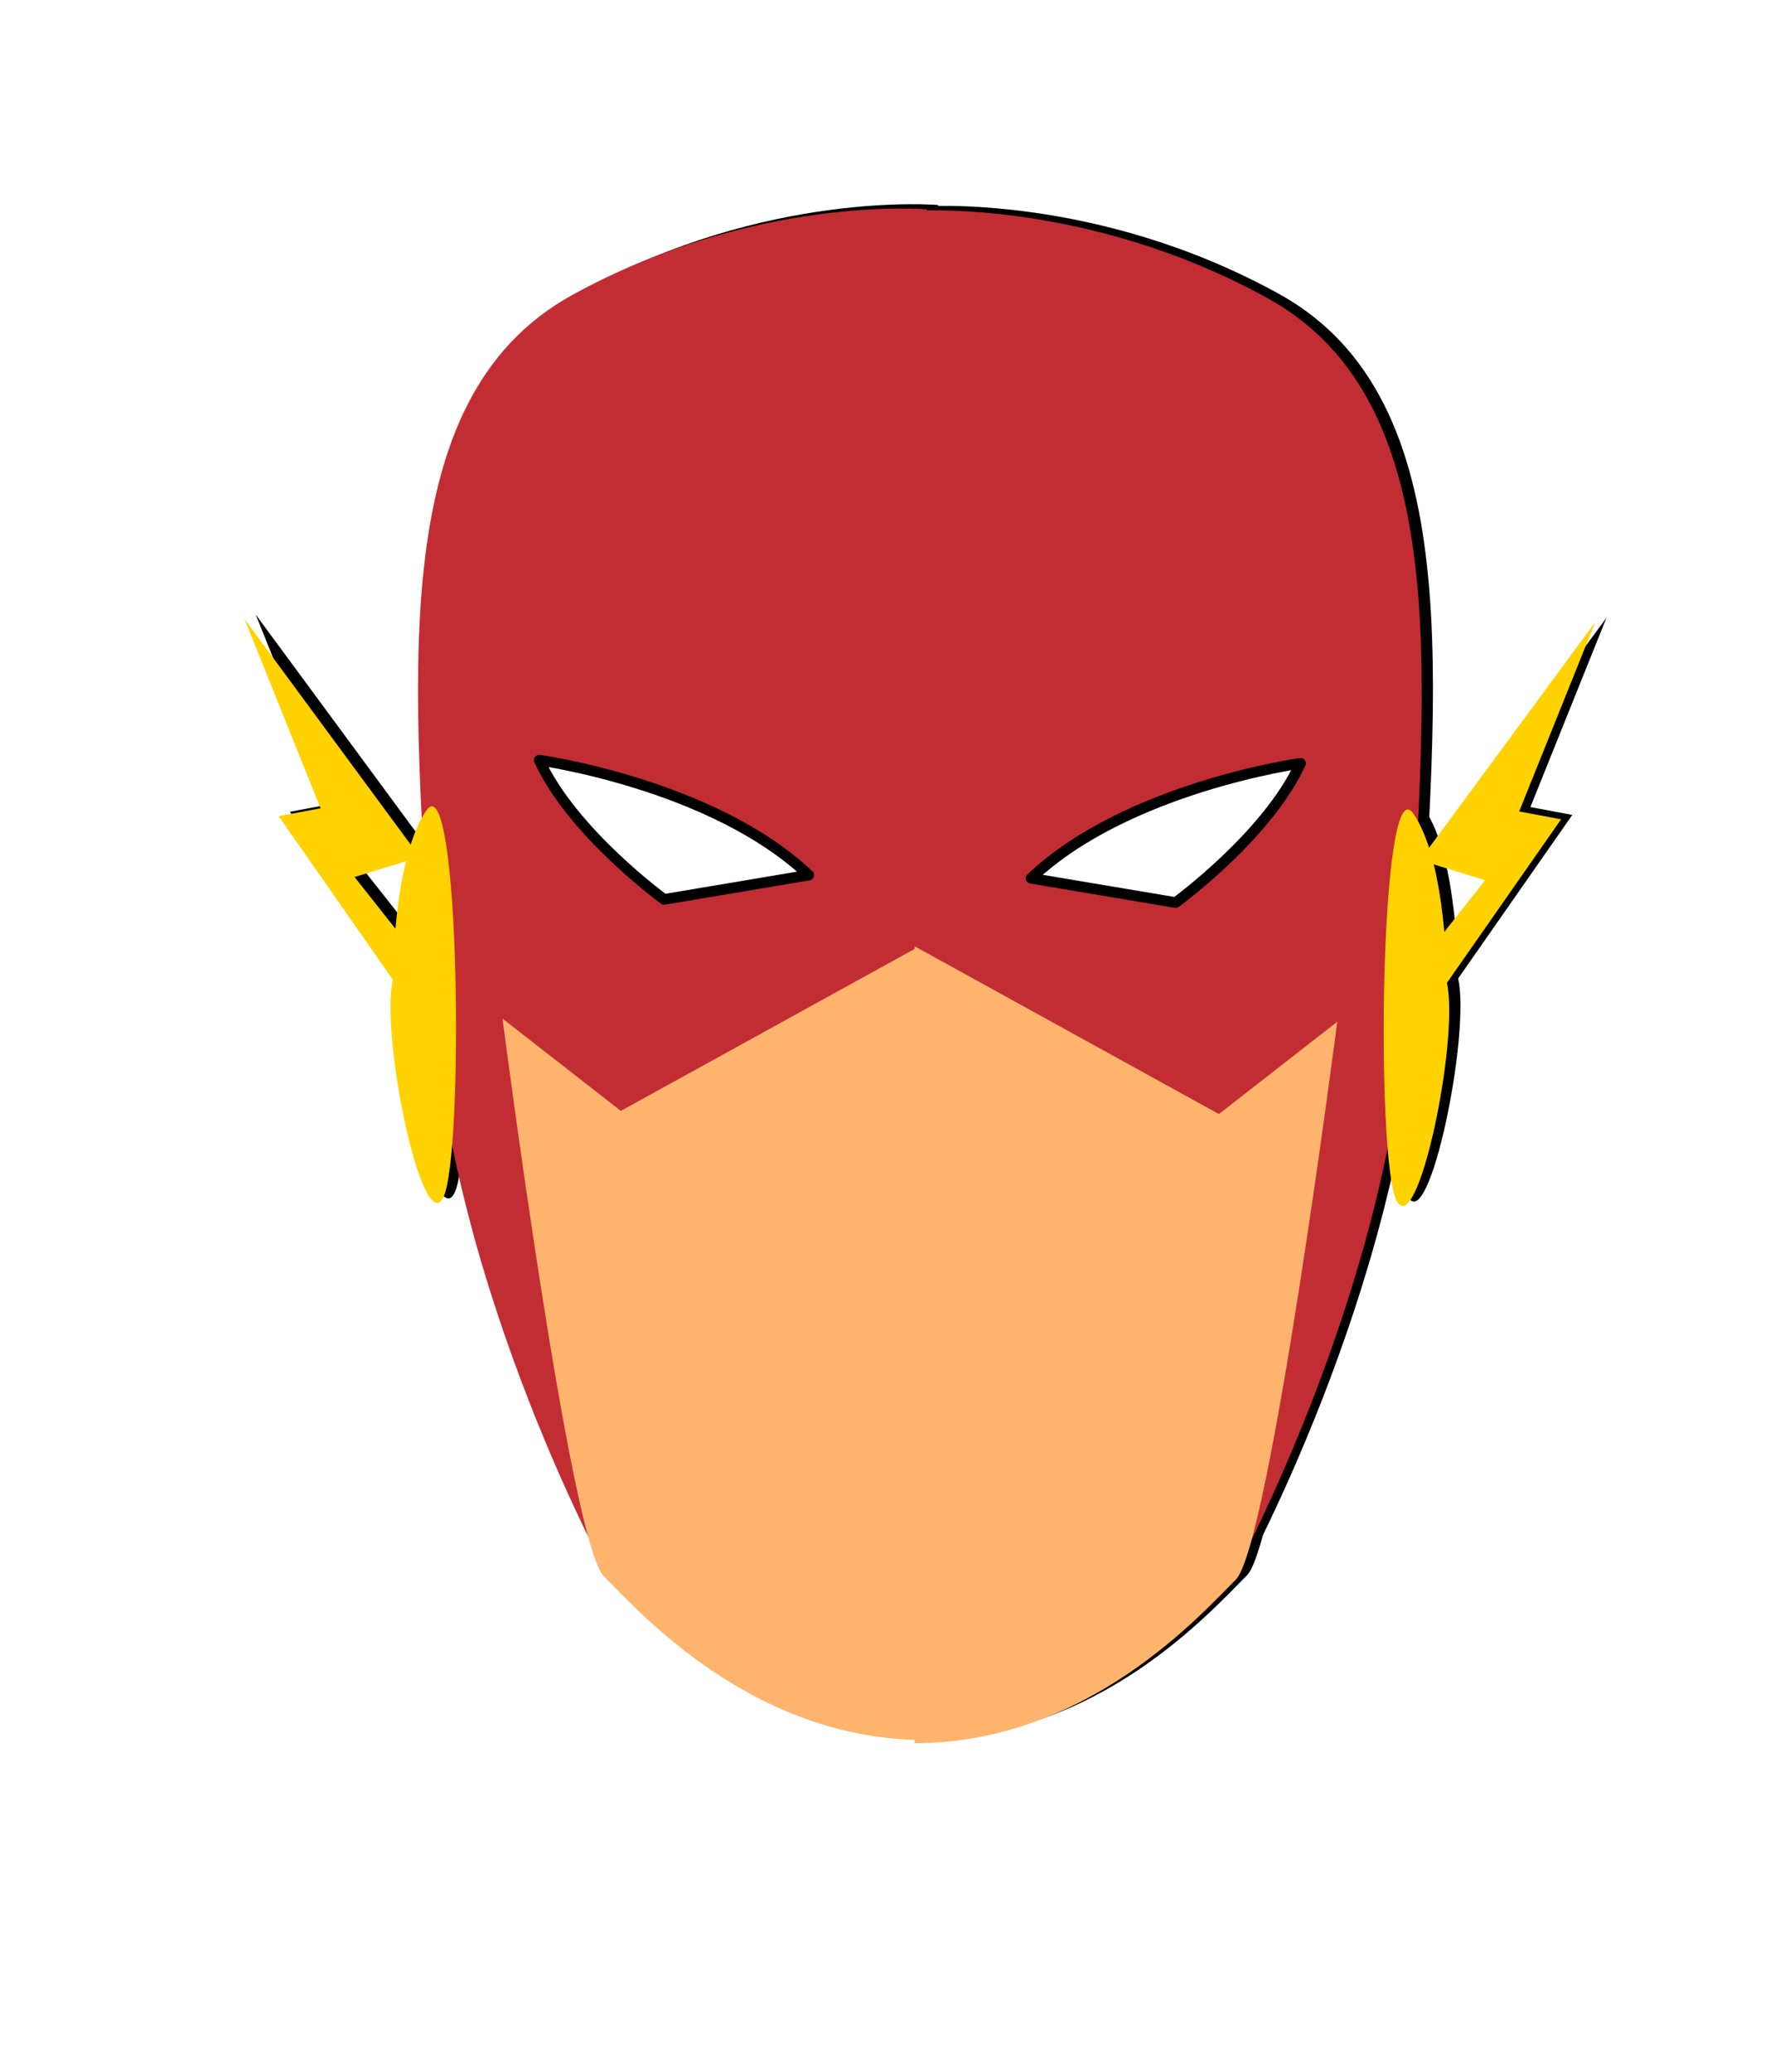 <?xml version="1.0" encoding="UTF-8" standalone="no"?>
<!-- Created with Inkscape (http://www.inkscape.org/) -->

<svg
   xmlns:dc="http://purl.org/dc/elements/1.1/"
   xmlns:cc="http://creativecommons.org/ns#"
   xmlns:rdf="http://www.w3.org/1999/02/22-rdf-syntax-ns#"
   xmlns:svg="http://www.w3.org/2000/svg"
   xmlns="http://www.w3.org/2000/svg"
   xmlns:sodipodi="http://sodipodi.sourceforge.net/DTD/sodipodi-0.dtd"
   xmlns:inkscape="http://www.inkscape.org/namespaces/inkscape"
   width="300mm"
   height="350mm"
   viewBox="0 0 1062.992 1240.158"
   id="svg2"
   version="1.1"
   inkscape:version="0.91 r13725"
   sodipodi:docname="flash.svg">
  <defs
     id="defs4">
    <filter
       inkscape:collect="always"
       style="color-interpolation-filters:sRGB"
       id="filter4233"
       x="-0.132"
       width="1.264"
       y="-0.116"
       height="1.232">
      <feGaussianBlur
         inkscape:collect="always"
         stdDeviation="44.485"
         id="feGaussianBlur4235" />
    </filter>
  </defs>
  <sodipodi:namedview
     id="base"
     pagecolor="#ffffff"
     bordercolor="#666666"
     borderopacity="1.0"
     inkscape:pageopacity="0.0"
     inkscape:pageshadow="2"
     inkscape:zoom="0.24748737"
     inkscape:cx="578.43053"
     inkscape:cy="626.80134"
     inkscape:document-units="px"
     inkscape:current-layer="layer1"
     showgrid="false"
     showguides="true"
     inkscape:guide-bbox="true"
     inkscape:window-width="1365"
     inkscape:window-height="719"
     inkscape:window-x="0"
     inkscape:window-y="23"
     inkscape:window-maximized="1" />
  <g
     inkscape:label="Layer 1"
     inkscape:groupmode="layer"
     id="layer1"
     transform="translate(0,187.795)">
    <g
       id="g4311-0"
       transform="translate(835.042,-18.794)"
       style="fill:#000000;fill-opacity:1;filter:url(#filter4233)">
      <g
         id="g4251-0"
         style="fill:#000000;fill-opacity:1">
        <path
           style="fill:#000000;fill-opacity:1;fill-rule:evenodd;stroke:none;stroke-width:1px;stroke-linecap:butt;stroke-linejoin:miter;stroke-opacity:1"
           d="m -460.887,777.716 c 0,0 -98.728,-176.267 -108.864,-355.375 C -580.182,238.009 -599.907,67.989 -485.71,5.007 -376.36,-55.303 -273.276,-46.299 -273.276,-46.299 l -1.01,439.221 z"
           id="path4142-1"
           inkscape:connector-curvature="0"
           sodipodi:nodetypes="cssccc" />
        <path
           style="fill:#000000;fill-opacity:1;fill-rule:evenodd;stroke:none;stroke-width:1px;stroke-linecap:butt;stroke-linejoin:miter;stroke-opacity:1"
           d="m -274.286,392.922 -182.232,100.429 -70.868,-55.236 c 0,0 40.496,313.841 60.744,333.927 20.248,20.086 88.585,97.918 192.356,97.918 z"
           id="path4138-7"
           inkscape:connector-curvature="0"
           sodipodi:nodetypes="cccscc" />
        <g
           id="g4247-2"
           style="fill:#000000;fill-opacity:1">
          <path
             inkscape:connector-curvature="0"
             id="path4144-2"
             d="m -593.07,414.881 c 0,0 0,-72.407 20.114,-101.37 20.114,-28.963 22.628,207.567 10.057,231.703 -12.571,24.136 -37.713,-96.543 -30.171,-130.333 z"
             style="fill:#000000;fill-opacity:1;fill-rule:evenodd;stroke:none;stroke-width:1.295px;stroke-linecap:butt;stroke-linejoin:miter;stroke-opacity:1" />
          <path
             inkscape:connector-curvature="0"
             id="path4146-7"
             d="m -555.701,429.626 -60.277,-76.282 39.085,-11.961 -105.028,-142.514 45.576,113.344 -25.09,4.718 103.91,148.777 z"
             style="fill:#000000;fill-opacity:1;fill-rule:evenodd;stroke:none;stroke-width:1px;stroke-linecap:butt;stroke-linejoin:miter;stroke-opacity:1" />
        </g>
        <path
           style="fill:#000000;fill-opacity:1;fill-rule:evenodd;stroke:#000000;stroke-width:6.384;stroke-linecap:butt;stroke-linejoin:round;stroke-miterlimit:4;stroke-dasharray:none;stroke-opacity:1"
           d="m -505.38,283.401 c 0,0 103.885,14.363 161.355,68.808 l -86.567,14.547 c 0,0 -55,-39.948 -74.787,-83.354 z"
           id="path4148-8"
           inkscape:connector-curvature="0" />
      </g>
      <g
         id="g4251-4-7"
         transform="matrix(-1,0,0,1,-554.875,1.888)"
         style="fill:#000000;fill-opacity:1">
        <path
           style="fill:#000000;fill-opacity:1;fill-rule:evenodd;stroke:none;stroke-width:1px;stroke-linecap:butt;stroke-linejoin:miter;stroke-opacity:1"
           d="m -460.887,777.716 c 0,0 -98.728,-176.267 -108.864,-355.375 C -580.182,238.009 -599.907,67.989 -485.71,5.007 -376.36,-55.303 -272.265,-47.309 -272.265,-47.309 l -2.02,440.231 z"
           id="path4142-7-1"
           inkscape:connector-curvature="0"
           sodipodi:nodetypes="cssccc" />
        <path
           style="fill:#000000;fill-opacity:1;fill-rule:evenodd;stroke:none;stroke-width:1px;stroke-linecap:butt;stroke-linejoin:miter;stroke-opacity:1"
           d="m -274.286,392.922 -182.232,100.429 -70.868,-55.236 c 0,0 40.496,313.841 60.744,333.927 20.248,20.086 88.585,97.918 192.356,97.918 z"
           id="path4138-4-6"
           inkscape:connector-curvature="0"
           sodipodi:nodetypes="cccscc" />
        <g
           id="g4247-7-1"
           style="fill:#000000;fill-opacity:1">
          <path
             inkscape:connector-curvature="0"
             id="path4144-1-5"
             d="m -593.07,414.881 c 0,0 0,-72.407 20.114,-101.37 20.114,-28.963 22.628,207.567 10.057,231.703 -12.571,24.136 -37.713,-96.543 -30.171,-130.333 z"
             style="fill:#000000;fill-opacity:1;fill-rule:evenodd;stroke:none;stroke-width:1.295px;stroke-linecap:butt;stroke-linejoin:miter;stroke-opacity:1" />
          <path
             inkscape:connector-curvature="0"
             id="path4146-1-2"
             d="m -555.701,429.626 -60.277,-76.282 39.085,-11.961 -105.028,-142.514 45.576,113.344 -25.09,4.718 103.91,148.777 z"
             style="fill:#000000;fill-opacity:1;fill-rule:evenodd;stroke:none;stroke-width:1px;stroke-linecap:butt;stroke-linejoin:miter;stroke-opacity:1" />
        </g>
        <path
           style="fill:#000000;fill-opacity:1;fill-rule:evenodd;stroke:#000000;stroke-width:6.384;stroke-linecap:butt;stroke-linejoin:round;stroke-miterlimit:4;stroke-dasharray:none;stroke-opacity:1"
           d="m -505.38,283.401 c 0,0 103.885,14.363 161.355,68.808 l -86.567,14.547 c 0,0 -55,-39.948 -74.787,-83.354 z"
           id="path4148-4-0"
           inkscape:connector-curvature="0" />
      </g>
    </g>
    <g
       id="g4311"
       transform="translate(828.325,-16.162)">
      <g
         id="g4251">
        <path
           style="fill:#c22d33;fill-opacity:1;fill-rule:evenodd;stroke:none;stroke-width:1px;stroke-linecap:butt;stroke-linejoin:miter;stroke-opacity:1"
           d="m -460.887,777.716 c 0,0 -98.728,-176.267 -108.864,-355.375 C -580.182,238.009 -599.907,67.989 -485.71,5.007 -376.36,-55.303 -273.276,-46.299 -273.276,-46.299 l -1.01,439.221 z"
           id="path4142"
           inkscape:connector-curvature="0"
           sodipodi:nodetypes="cssccc" />
        <path
           style="fill:#ffb46e;fill-opacity:1;fill-rule:evenodd;stroke:none;stroke-width:1px;stroke-linecap:butt;stroke-linejoin:miter;stroke-opacity:1"
           d="m -274.286,392.922 -182.232,100.429 -70.868,-55.236 c 0,0 40.496,313.841 60.744,333.927 20.248,20.086 88.585,97.918 192.356,97.918 z"
           id="path4138"
           inkscape:connector-curvature="0"
           sodipodi:nodetypes="cccscc" />
        <g
           id="g4247">
          <path
             inkscape:connector-curvature="0"
             id="path4144"
             d="m -593.07,414.881 c 0,0 0,-72.407 20.114,-101.37 20.114,-28.963 22.628,207.567 10.057,231.703 -12.571,24.136 -37.713,-96.543 -30.171,-130.333 z"
             style="fill:#ffd200;fill-opacity:1;fill-rule:evenodd;stroke:none;stroke-width:1.295px;stroke-linecap:butt;stroke-linejoin:miter;stroke-opacity:1" />
          <path
             inkscape:connector-curvature="0"
             id="path4146"
             d="m -555.701,429.626 -60.277,-76.282 39.085,-11.961 -105.028,-142.514 45.576,113.344 -25.09,4.718 103.91,148.777 z"
             style="fill:#ffd200;fill-opacity:1;fill-rule:evenodd;stroke:none;stroke-width:1px;stroke-linecap:butt;stroke-linejoin:miter;stroke-opacity:1" />
        </g>
        <path
           style="fill:#ffffff;fill-opacity:1;fill-rule:evenodd;stroke:#000000;stroke-width:6.384;stroke-linecap:butt;stroke-linejoin:round;stroke-miterlimit:4;stroke-dasharray:none;stroke-opacity:1"
           d="m -505.38,283.401 c 0,0 103.885,14.363 161.355,68.808 l -86.567,14.547 c 0,0 -55,-39.948 -74.787,-83.354 z"
           id="path4148"
           inkscape:connector-curvature="0" />
      </g>
      <g
         id="g4251-4"
         transform="matrix(-1,0,0,1,-554.875,1.888)">
        <path
           style="fill:#c22d33;fill-opacity:1;fill-rule:evenodd;stroke:none;stroke-width:1px;stroke-linecap:butt;stroke-linejoin:miter;stroke-opacity:1"
           d="m -460.887,777.716 c 0,0 -98.728,-176.267 -108.864,-355.375 C -580.182,238.009 -599.907,67.989 -485.71,5.007 -376.36,-55.303 -272.265,-47.309 -272.265,-47.309 l -2.02,440.231 z"
           id="path4142-7"
           inkscape:connector-curvature="0"
           sodipodi:nodetypes="cssccc" />
        <path
           style="fill:#ffb46e;fill-opacity:1;fill-rule:evenodd;stroke:none;stroke-width:1px;stroke-linecap:butt;stroke-linejoin:miter;stroke-opacity:1"
           d="m -274.286,392.922 -182.232,100.429 -70.868,-55.236 c 0,0 40.496,313.841 60.744,333.927 20.248,20.086 88.585,97.918 192.356,97.918 z"
           id="path4138-4"
           inkscape:connector-curvature="0"
           sodipodi:nodetypes="cccscc" />
        <g
           id="g4247-7">
          <path
             inkscape:connector-curvature="0"
             id="path4144-1"
             d="m -593.07,414.881 c 0,0 0,-72.407 20.114,-101.37 20.114,-28.963 22.628,207.567 10.057,231.703 -12.571,24.136 -37.713,-96.543 -30.171,-130.333 z"
             style="fill:#ffd200;fill-opacity:1;fill-rule:evenodd;stroke:none;stroke-width:1.295px;stroke-linecap:butt;stroke-linejoin:miter;stroke-opacity:1" />
          <path
             inkscape:connector-curvature="0"
             id="path4146-1"
             d="m -555.701,429.626 -60.277,-76.282 39.085,-11.961 -105.028,-142.514 45.576,113.344 -25.09,4.718 103.91,148.777 z"
             style="fill:#ffd200;fill-opacity:1;fill-rule:evenodd;stroke:none;stroke-width:1px;stroke-linecap:butt;stroke-linejoin:miter;stroke-opacity:1" />
        </g>
        <path
           style="fill:#ffffff;fill-opacity:1;fill-rule:evenodd;stroke:#000000;stroke-width:6.384;stroke-linecap:butt;stroke-linejoin:round;stroke-miterlimit:4;stroke-dasharray:none;stroke-opacity:1"
           d="m -505.38,283.401 c 0,0 103.885,14.363 161.355,68.808 l -86.567,14.547 c 0,0 -55,-39.948 -74.787,-83.354 z"
           id="path4148-4"
           inkscape:connector-curvature="0" />
      </g>
    </g>
  </g>
</svg>

